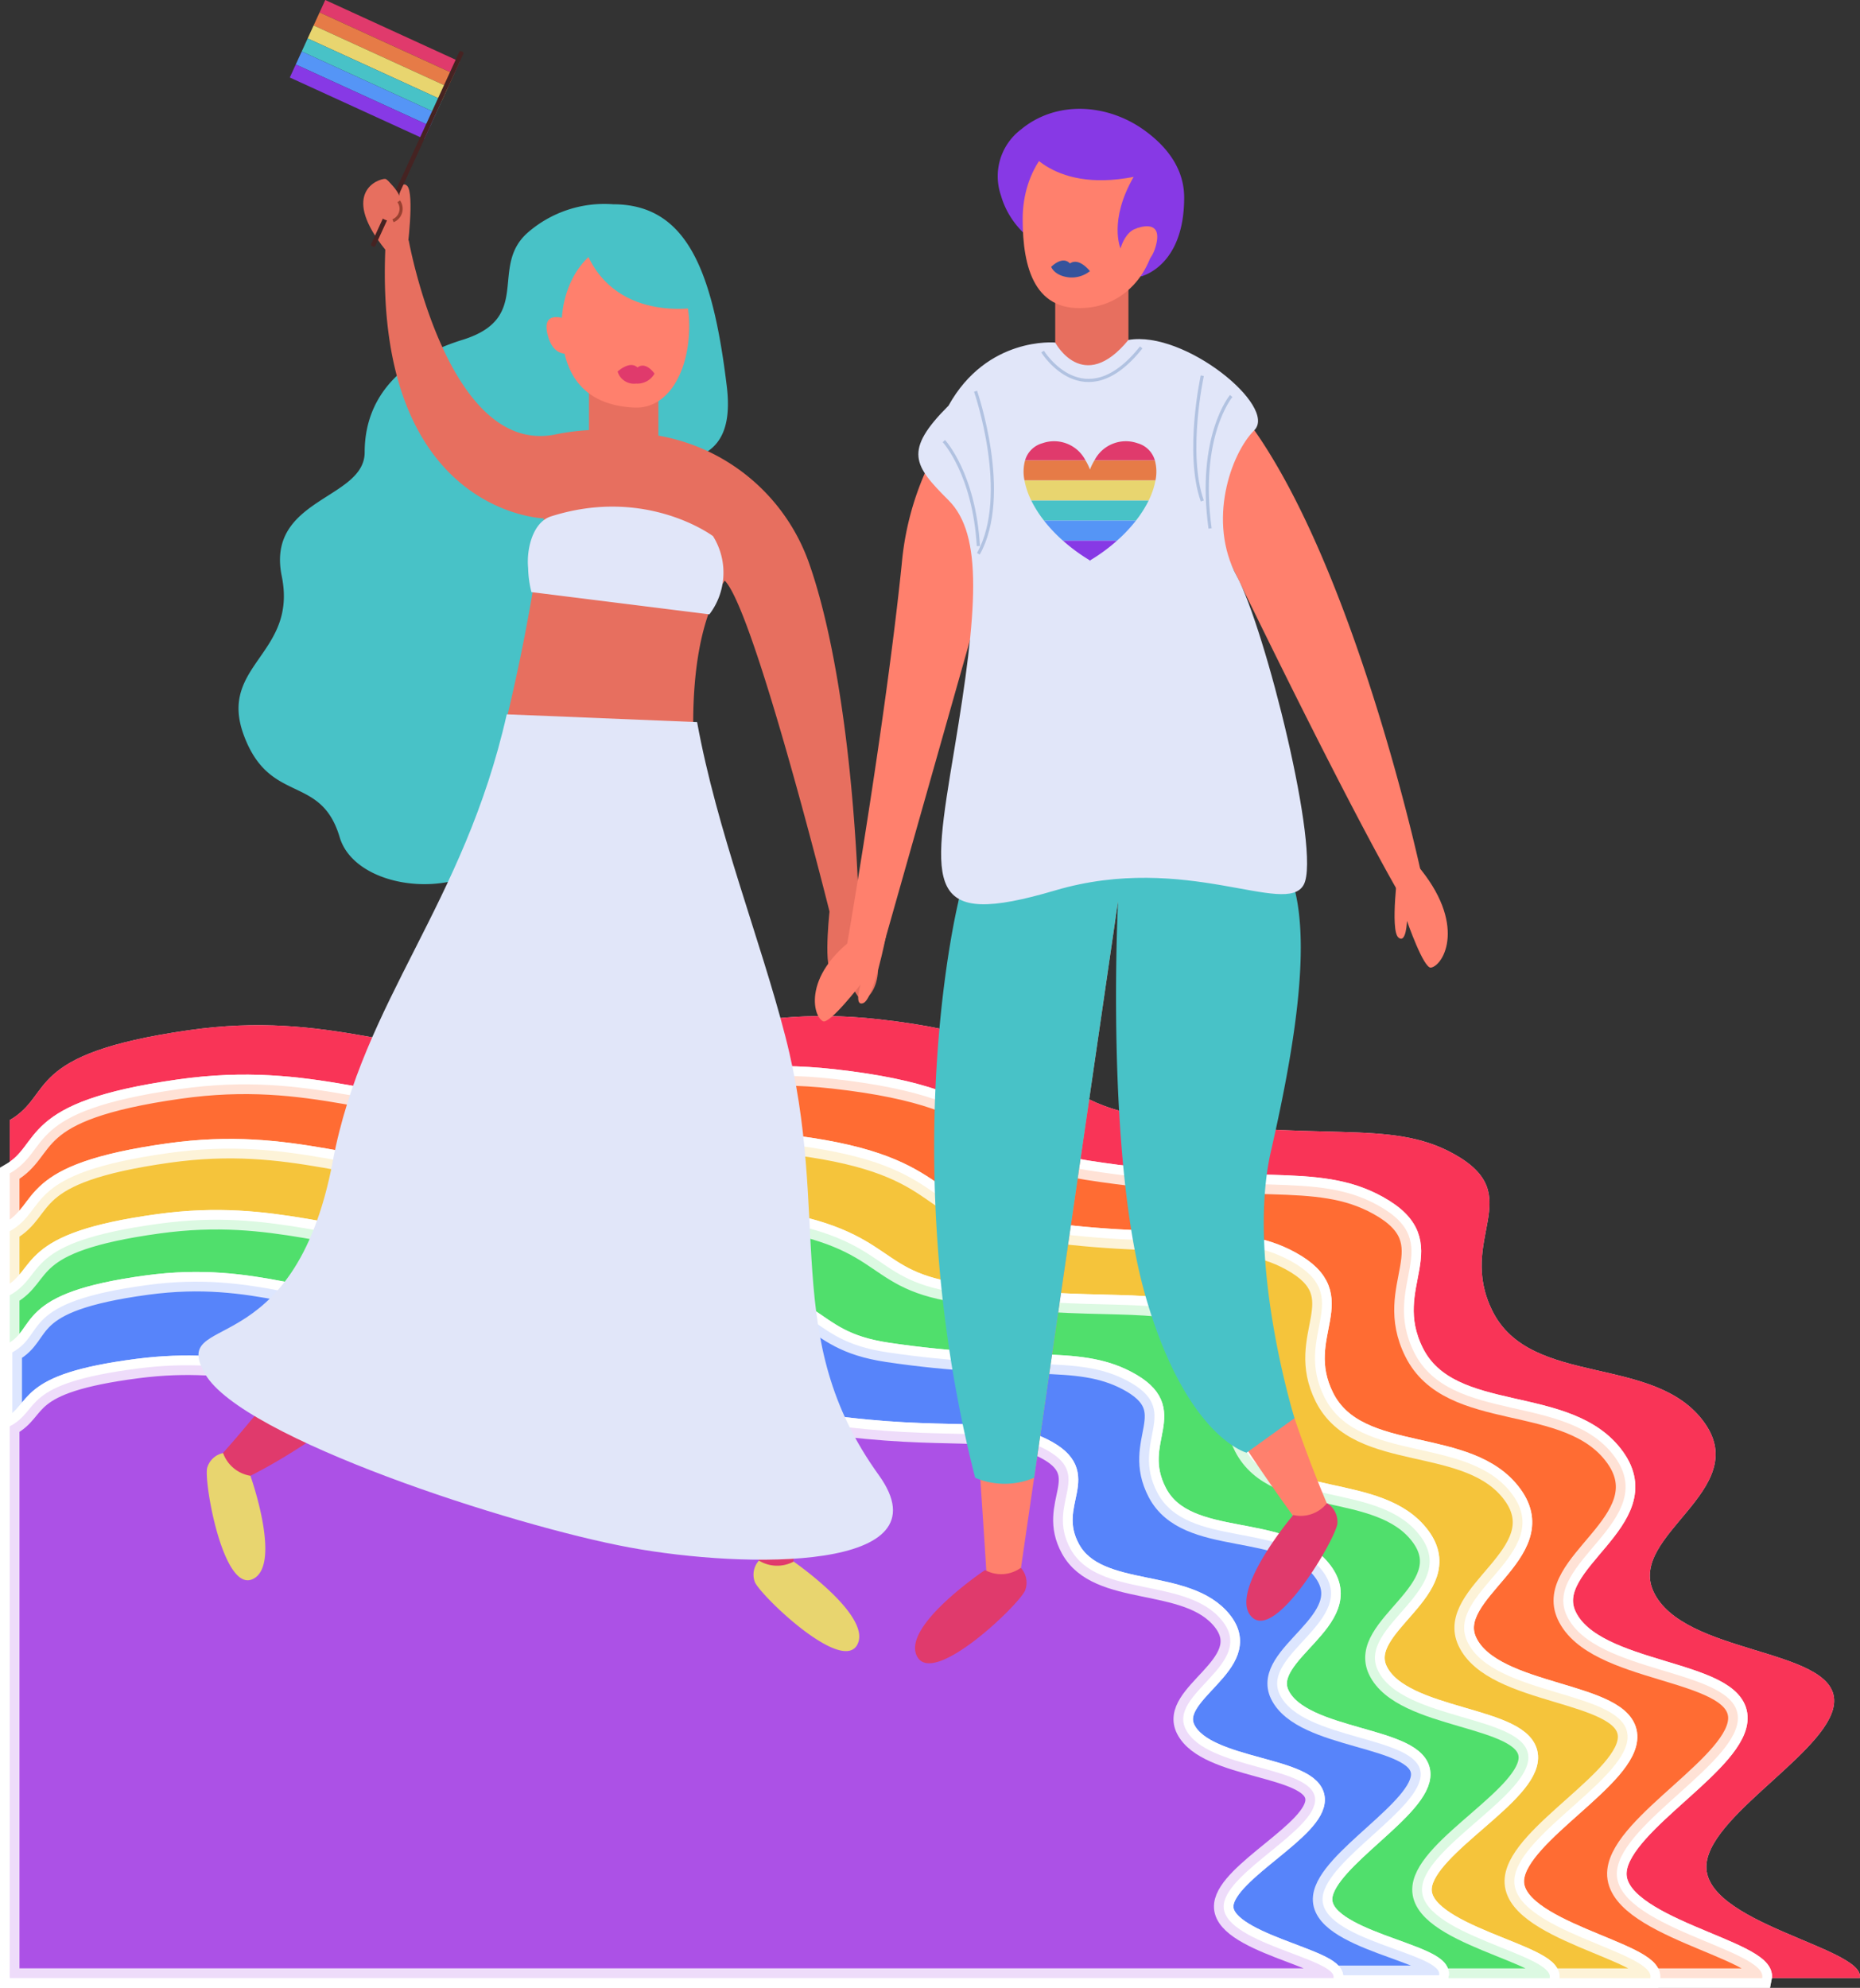 <svg xmlns="http://www.w3.org/2000/svg" width="286.381" height="305.949" viewBox="0 0 286.381 305.949"><rect x="0" y="0" width="286.381" height="305.949" fill="#333333" stroke="none"/><defs><style>.a,.c{fill:#fff;}.b{fill:#f7022d;}.b,.d,.e,.f,.g,.h{opacity:0.8;}.c,.d,.e,.f,.g,.h{stroke:#fff;stroke-width:3px;}.c,.d,.e,.f,.g,.h,.r,.t{stroke-miterlimit:10;}.d{fill:#ff4800;}.e{fill:#f2b50a;}.f{fill:#25d747;}.g{fill:#2d65f8;}.h{fill:#9726e0;}.i{fill:#48c2c7;}.j{fill:#e76f5f;}.k{fill:#e03a6c;}.l{fill:#ff806d;}.m{fill:#e8d56f;}.n{fill:#e67b47;}.o{fill:#5595f6;}.p{fill:#8739e5;}.q{fill:#452322;}.r,.t{fill:none;stroke-width:0.487px;}.r{stroke:#9a4131;}.s{fill:#e1e6f9;}.t{stroke:#b1c2e1;}.u{fill:#35539c;}</style></defs><g transform="translate(1.5 164.384)"><g transform="translate(0 -8)"><path class="a" d="M0,379.957c6.889-4.019,1.971-10.16,27.521-13.83,21.824-3.134,33.036,4.192,52.654,3.9,21.318-.311,31.262-8.1,53.676-5.585,29.75,3.333,23.783,12.228,41.289,14.988,26.663,4.2,37.16.131,47.249,5.757,11.482,6.4.361,12.95,5.886,24.121,5.886,11.9,25.1,6.537,32.687,17.267,7.339,10.369-11.868,17.277-7.887,25.922,4.493,9.755,27.408,8.622,27.823,16.621.378,7.339-18.769,17.314-19.642,25.237-1.015,9.194,24.619,12.98,23.594,17.654H0Z" transform="translate(0 -363.948)"/><path class="b" d="M0,379.957c6.889-4.019,1.971-10.16,27.521-13.83,21.824-3.134,33.036,4.192,52.654,3.9,21.318-.311,31.262-8.1,53.676-5.585,29.75,3.333,23.783,12.228,41.289,14.988,26.663,4.2,37.16.131,47.249,5.757,11.482,6.4.361,12.95,5.886,24.121,5.886,11.9,25.1,6.537,32.687,17.267,7.339,10.369-11.868,17.277-7.887,25.922,4.493,9.755,27.408,8.622,27.823,16.621.378,7.339-18.769,17.314-19.642,25.237-1.015,9.194,24.619,12.98,23.594,17.654H0Z" transform="translate(0 -363.948)"/><path class="c" d="M0,378.962c6.525-3.769,1.867-9.529,26.069-12.971,20.672-2.94,31.293,3.932,49.875,3.662,20.193-.292,29.612-7.594,50.843-5.238,28.18,3.126,22.528,11.468,39.11,14.057,25.256,3.943,35.2.122,44.755,5.4,10.876,6.006.342,12.145,5.576,22.623,5.576,11.159,23.771,6.131,30.962,16.194,6.951,9.725-11.242,16.2-7.471,24.312,4.256,9.149,25.962,8.086,26.355,15.588.359,6.883-17.779,16.238-18.605,23.669-.961,8.623,23.319,12.174,22.349,16.558H0Z" transform="translate(0 -354.751)"/><path class="d" d="M0,378.962c6.525-3.769,1.867-9.529,26.069-12.971,20.672-2.94,31.293,3.932,49.875,3.662,20.193-.292,29.612-7.594,50.843-5.238,28.18,3.126,22.528,11.468,39.11,14.057,25.256,3.943,35.2.122,44.755,5.4,10.876,6.006.342,12.145,5.576,22.623,5.576,11.159,23.771,6.131,30.962,16.194,6.951,9.725-11.242,16.2-7.471,24.312,4.256,9.149,25.962,8.086,26.355,15.588.359,6.883-17.779,16.238-18.605,23.669-.961,8.623,23.319,12.174,22.349,16.558H0Z" transform="translate(0 -354.751)"/><path class="c" d="M0,377.882c6.109-3.5,1.748-8.844,24.405-12.038,19.353-2.728,29.3,3.649,46.692,3.4,18.9-.271,27.722-7.048,47.6-4.861,26.382,2.9,21.09,10.643,36.614,13.046,23.644,3.659,32.953.114,41.9,5.011,10.182,5.574.32,11.272,5.22,21,5.22,10.356,22.254,5.69,28.986,15.029,6.508,9.026-10.524,15.038-6.994,22.563,3.984,8.49,24.3,7.5,24.673,14.467.336,6.388-16.644,15.07-17.418,21.966-.9,8,21.831,11.3,20.922,15.366H0Z" transform="translate(0 -344.76)"/><path class="e" d="M0,377.882c6.109-3.5,1.748-8.844,24.405-12.038,19.353-2.728,29.3,3.649,46.692,3.4,18.9-.271,27.722-7.048,47.6-4.861,26.382,2.9,21.09,10.643,36.614,13.046,23.644,3.659,32.953.114,41.9,5.011,10.182,5.574.32,11.272,5.22,21,5.22,10.356,22.254,5.69,28.986,15.029,6.508,9.026-10.524,15.038-6.994,22.563,3.984,8.49,24.3,7.5,24.673,14.467.336,6.388-16.644,15.07-17.418,21.966-.9,8,21.831,11.3,20.922,15.366H0Z" transform="translate(0 -344.76)"/><path class="c" d="M0,376.688c5.734-3.2,1.641-8.086,22.908-11.006,18.166-2.494,27.5,3.336,43.827,3.108,17.744-.248,26.021-6.444,44.678-4.445,24.763,2.653,19.8,9.731,34.368,11.928,22.194,3.346,30.931.1,39.329,4.582,9.558,5.1.3,10.306,4.9,19.2,4.9,9.469,20.889,5.2,27.208,13.742,6.108,8.252-9.879,13.749-6.565,20.63,3.74,7.763,22.814,6.861,23.159,13.227.315,5.841-15.623,13.779-16.349,20.084-.845,7.317,20.492,10.33,19.639,14.05H0Z" transform="translate(0 -333.717)"/><path class="f" d="M0,376.688c5.734-3.2,1.641-8.086,22.908-11.006,18.166-2.494,27.5,3.336,43.827,3.108,17.744-.248,26.021-6.444,44.678-4.445,24.763,2.653,19.8,9.731,34.368,11.928,22.194,3.346,30.931.1,39.329,4.582,9.558,5.1.3,10.306,4.9,19.2,4.9,9.469,20.889,5.2,27.208,13.742,6.108,8.252-9.879,13.749-6.565,20.63,3.74,7.763,22.814,6.861,23.159,13.227.315,5.841-15.623,13.779-16.349,20.084-.845,7.317,20.492,10.33,19.639,14.05H0Z" transform="translate(0 -333.717)"/><path class="c" d="M.4,375.484c5.332-2.927.969-7.691,20.743-10.364,16.891-2.283,25.36,3.664,40.543,3.455,16.5-.227,24.139-6.148,41.486-4.318,23.025,2.428,18.509,9.218,32.057,11.228,20.636,3.062,28.963.22,36.771,4.318,8.887,4.664.438,9.137,4.714,17.274,4.556,8.666,19.582,4.277,25.457,12.092,5.68,7.553-9.681,12.7-6.6,19,3.477,7.1,21.364,6.266,21.686,12.092.293,5.346-14.41,13.231-15.086,19-.786,6.7,18.707,8.687,17.914,12.092H.4Z" transform="translate(-0.013 -323.721)"/><path class="g" d="M.4,375.484c5.332-2.927.969-7.691,20.743-10.364,16.891-2.283,25.36,3.664,40.543,3.455,16.5-.227,24.139-6.148,41.486-4.318,23.025,2.428,18.509,9.218,32.057,11.228,20.636,3.062,28.963.22,36.771,4.318,8.887,4.664.438,9.137,4.714,17.274,4.556,8.666,19.582,4.277,25.457,12.092,5.68,7.553-9.681,12.7-6.6,19,3.477,7.1,21.364,6.266,21.686,12.092.293,5.346-14.41,13.231-15.086,19-.786,6.7,18.707,8.687,17.914,12.092H.4Z" transform="translate(-0.013 -323.721)"/><path class="c" d="M0,374.244c4.929-2.585,1.41-6.534,19.691-8.894,15.615-2.016,23.637,2.7,37.674,2.511,15.253-.2,22.368-5.207,38.405-3.592,21.286,2.144,17.017,7.864,29.542,9.639,19.078,2.7,26.588.084,33.807,3.7,8.216,4.118.258,8.328,4.212,15.513,4.212,7.652,17.956,4.2,23.388,11.1,5.251,6.669-8.492,11.111-5.643,16.671,3.215,6.273,19.611,5.545,19.908,10.689.271,4.72-13.43,11.135-14.054,16.23-.726,5.913,17.615,8.348,16.881,11.354H0Z" transform="translate(0 -311.107)"/><path class="h" d="M0,374.244c4.929-2.585,1.41-6.534,19.691-8.894,15.615-2.016,23.637,2.7,37.674,2.511,15.253-.2,22.368-5.207,38.405-3.592,21.286,2.144,17.017,7.864,29.542,9.639,19.078,2.7,26.588.084,33.807,3.7,8.216,4.118.258,8.328,4.212,15.513,4.212,7.652,17.956,4.2,23.388,11.1,5.251,6.669-8.492,11.111-5.643,16.671,3.215,6.273,19.611,5.545,19.908,10.689.271,4.72-13.43,11.135-14.054,16.23-.726,5.913,17.615,8.348,16.881,11.354H0Z" transform="translate(0 -311.107)"/></g><g transform="translate(29.058 -164.384)"><path class="i" d="M226.714,255.926a17.961,17.961,0,0,0-13.128,4.361c-6.018,5.291.884,13.115-10.037,16.5s-15.074,10-15.074,17.306-15.229,7.031-12.767,19.065-9.845,13.657-5.846,24.472,11.845,5.877,14.768,15.717,25.841,10.514,27.226-3.548,24.766-34.208,20.613-46.647,13.912-1.52,11.759-19.232S238.111,255.926,226.714,255.926Z" transform="translate(-162.886 -224.488)"/><g transform="translate(2.985 36.971)"><path class="j" d="M170.5,344.8a291.33,291.33,0,0,0,7.99-37.18l.719-4.972s-26.064-.715-24.414-41.379l3.6-1.437s5.935,32.951,22.349,29.942a35.286,35.286,0,0,1,11.041-.565l3.752.5A30.068,30.068,0,0,1,219.92,309.2c3.747,10.4,7.027,29.027,7.846,54.788l-4.577-.833s-1.913-7.658-4.491-17.057c-3.765-13.732-8.947-31.18-11.645-33.878-7.7,11.432-3.926,34.922-3.926,34.922s.14.567.389,1.606C197.667,350.175,185.963,351.385,170.5,344.8Z" transform="translate(-129.014 -259.832)"/><path class="k" d="M194.153,363.093c0-11.182,2.613-22.366,5.443-31.2q1.882-5.872,3.549-11.805c15.465,6.585,27.168,5.375,33.017,3.945,1.689,7.057,8.49,36.228,11.929,62.5a287.842,287.842,0,0,1,2.1,53.812l-4.849-.709s-14.322-48.124-25.8-90.222c-7.176,56.45-54.854,76.818-54.854,76.818l-3.025-3.587S194.153,387.492,194.153,363.093Z" transform="translate(-161.66 -235.121)"/></g><g transform="translate(55.909 37.183)"><rect class="j" width="10.687" height="12.383" transform="translate(4.215 19.652)"/><path class="l" d="M192.934,272.9c0,7.137-3.269,12.843-8.421,12.627-8.126-.341-11.233-5.491-11.233-12.627s4.4-12.922,9.827-12.922S192.934,265.768,192.934,272.9Z" transform="translate(-173.28 -259.982)"/></g><path class="i" d="M190.373,271.036s-13.066,2.884-17.866-8.331S190.373,260.141,190.373,271.036Z" transform="translate(-112.78 -223.834)"/><path class="j" d="M153.107,332.493s-1.093,9.2.154,10.27c1.175,1.008,1.23-2.43,1.23-2.43s2.524,6.963,3.6,6.768c1.867-.337,5.23-6.472-2.3-15.018" transform="translate(-55.838 -193.23)"/><path class="j" d="M206.886,253.146c1.074-.178,2.293,3.445,2.293,3.445s.1-3.436,1.263-2.413c1.232,1.087.008,10.271.008,10.271l-2.688.372C200.356,256.169,205.013,253.457,206.886,253.146Z" transform="translate(-178.343 -225.605)"/><path class="m" d="M226.3,395.709s4.92,13.819.34,15.906-7.569-15.2-6.991-17.157a3.218,3.218,0,0,1,2.442-2.245A5.4,5.4,0,0,0,226.3,395.709Z" transform="translate(-218.3 -168.572)"/><path class="m" d="M160.9,404.1s12.244,8.445,9.778,12.832-15.08-7.813-15.765-9.733a3.219,3.219,0,0,1,.649-3.253A5.371,5.371,0,0,0,160.9,404.1Z" transform="translate(-69.266 -163.758)"/><path class="l" d="M188.549,268.523s-4.116-1.677-2.727,2.822c1.207,3.909,4.408,2.122,4.408,2.122" transform="translate(-131.95 -219.422)"/><g transform="translate(14.064 0)"><g transform="translate(0)"><path class="k" d="M198.34,235.524l.874-1.911c6.8,3.112,13.643,6.244,20.7,9.481l-.87,1.9Z" transform="translate(-193.757 -233.613)"/><rect class="n" width="22.773" height="2.203" transform="translate(24.375 13.388) rotate(-155.416)"/><rect class="m" width="22.773" height="2.203" transform="translate(23.458 15.391) rotate(-155.416)"/><rect class="i" width="22.773" height="2.203" transform="translate(22.542 17.395) rotate(-155.416)"/><rect class="o" width="22.773" height="2.203" transform="translate(21.625 19.398) rotate(-155.416)"/><rect class="p" width="22.773" height="2.203" transform="translate(20.708 21.402) rotate(-155.416)"/></g><path class="q" d="M.229,0H.47A.229.229,0,0,1,.7.229V32.752a.23.23,0,0,1-.23.23H.229A.229.229,0,0,1,0,32.752V.229A.229.229,0,0,1,.229,0Z" transform="matrix(0.909, 0.417, -0.417, 0.909, 26.184, 7.786)"/></g><path class="j" d="M204.673,256.693s2.748,4.734,4.676,2.081-1.963-5.635-1.963-5.635Z" transform="translate(-178.59 -225.605)"/><path class="k" d="M180.133,273.835c1.3-1,2.619.943,2.619.943a3.028,3.028,0,0,1-2.84,1.537,2.625,2.625,0,0,1-2.839-1.854S178.95,272.7,180.133,273.835Z" transform="translate(-112.537 -217.275)"/><path class="r" d="M205.623,255.587a1.994,1.994,0,0,1-.884,2.992" transform="translate(-174.787 -224.602)"/><path class="s" d="M173.092,290.416c14.695-4.68,24.954,3.035,24.954,3.035a10.593,10.593,0,0,1-.556,12.038l-27.4-3.422a16.268,16.268,0,0,1-.506-3.7C169.3,295.446,170.295,291.307,173.092,290.416Z" transform="translate(-118.825 -210.936)"/><path class="s" d="M171.716,380.339c4.687-24.823,20.16-39.4,26.783-68.76l29.307,1.2c3.054,16.749,9.72,33.367,13.586,48.363,7.252,28.138-.948,46.234,14.387,67.527,10.69,14.843-20.366,14.455-38.373,11.138s-59.709-16.829-65.352-26.7S165.692,412.249,171.716,380.339Z" transform="translate(-151.033 -201.64)"/><g transform="translate(94.905 16.75)"><path class="p" d="M141.84,248.83c-5.718-4.151-13.568-4.674-19.022-.183A9.032,9.032,0,0,0,119.7,258.81c3.38,11.828,21.6,12.455,21.6,12.455s6.616-1.474,6.616-12.117C147.915,254.545,145.069,251.173,141.84,248.83Z" transform="translate(-91.054 -245.492)"/><path class="l" d="M181.9,352.795s-14.259-66.556-36.578-78.955a24.575,24.575,0,0,0-3.418-1.564c-11.309-4.167-23.879.333-31.169,9.93a44.759,44.759,0,0,0-8.8,22.913c-2.523,24.722-8.578,59.533-8.578,59.533h5.55l18.162-64.073s-2.621,15.731-4.69,36.366c-1.887,18.823-3.312,41.729-1.868,60.5,3.027,39.352,4.643,65.981,4.643,65.981l4.942-2.413,15.135-103.93s1.01,51.46,9.082,66.6,19.8,30.65,19.8,30.65l3.659-3.659s-15.388-34.559-11.856-54.739,13.622-45.911-5.55-95.353c20.685,42.884,28.253,55.5,28.253,55.5Z" transform="translate(-88.55 -235.146)"/><g transform="translate(31.995 3.315)"><path class="j" d="M125.326,275.6V262.54H136.6V275.6l-8.292,6.363Z" transform="translate(-120.314 -241.816)"/><path class="l" d="M122.174,261.47c0,7.526,1.83,14.712,10.363,13.626,5.92-.752,10.364-6.1,10.364-13.626s-4.641-13.627-10.364-13.627S122.174,253.943,122.174,261.47Z" transform="translate(-122.174 -247.843)"/></g><path class="i" d="M110.332,334.292s-10.075,39.762,2.479,89.074a11.576,11.576,0,0,0,9.087,0l12.924-88.75s-2.023,39.077,4.219,60.777,15.569,24.118,15.569,24.118l7.376-5.31s-7.489-24.158-3.624-41.1,7.134-36.266,1.784-44.886S110.332,334.292,110.332,334.292Z" transform="translate(-88.137 -212.679)"/><path class="s" d="M126.891,271.155s-10.48-.991-16.425,9.71c-6.986,6.986-5.35,9.215,0,14.565s4.459,16.944.893,38.346-4.605,27.645,15.532,21.7,35.6,4.161,38.271-.893-5.945-39.387-10.312-47.469c-4.559-8.434-.935-18.836,2.69-22.46s-10.708-15.419-19.379-13.9C131.172,279.274,126.891,271.155,126.891,271.155Z" transform="translate(-89.884 -235.185)"/><path class="p" d="M120.677,250.057s3.9,7.827,17.086,5.265c-3.879,6.73-2.021,11.014-2.021,11.014s1.108-4.189,4.1-2.885-.918,7.17-.918,7.17,4.588-1.3,4.588-11.611S132.984,243.3,120.677,250.057Z" transform="translate(-88.682 -244.848)"/><path class="l" d="M162.744,336.18s-1.861,9.591-3.459,10.264c-1.5.633-.451-2.836-.451-2.836s-4.775,6.18-5.79,5.64c-1.767-.939-3.171-8.183,7.138-14.343" transform="translate(-151.806 -208.824)"/><path class="k" d="M109.717,399.509s-10.147,11.962-6.378,15.7,13.038-12.279,13.179-14.424a3.393,3.393,0,0,0-1.6-3.112A5.162,5.162,0,0,1,109.717,399.509Z" transform="translate(-36.063 -183.083)"/><path class="k" d="M147.221,405.079s-13.036,8.726-10.433,13.351,15.9-8.239,16.624-10.263a3.4,3.4,0,0,0-.684-3.432A5.159,5.159,0,0,1,147.221,405.079Z" transform="translate(-121.019 -180.187)"/><path class="l" d="M123.947,258.631s4.34-1.767,2.875,2.977c-1.272,4.122-4.648,2.238-4.648,2.238" transform="translate(-74.404 -240.236)"/><path class="t" d="M141.71,281.757s4.662,4.988,5.313,16.155" transform="translate(-121.849 -230.62)"/><path class="t" d="M117.8,276.834s-5.2,6.183-3.253,20.387" transform="translate(-53.698 -232.638)"/><path class="t" d="M140.18,276.314s5.53,15.916.434,25.024" transform="translate(-115.44 -232.852)"/><path class="t" d="M118.415,274.622s-2.6,11.905,0,19.277" transform="translate(-58.763 -233.546)"/><path class="t" d="M123.93,272.174s6.429,10.416,15.185-.643" transform="translate(-88.869 -234.813)"/><g transform="translate(32.139 51.165)"><path class="p" d="M129.487,294.819h.1c-.018-.01-.034-.023-.052-.032C129.521,294.8,129.505,294.81,129.487,294.819Z" transform="translate(-119.319 -276.441)"/><path class="k" d="M129.08,282.079a5.439,5.439,0,0,0-6.644,2.647h9.309A3.835,3.835,0,0,0,129.08,282.079Z" transform="translate(-111.532 -281.776)"/><path class="k" d="M132.676,282.079a3.839,3.839,0,0,0-2.667,2.647h9.311A5.439,5.439,0,0,0,132.676,282.079Z" transform="translate(-129.785 -281.776)"/><path class="n" d="M122.416,286.955h20.16a6.6,6.6,0,0,0-.086-3.087H133.18a8.52,8.52,0,0,0-.685,1.4,8.359,8.359,0,0,0-.684-1.4H122.5A6.622,6.622,0,0,0,122.416,286.955Z" transform="translate(-122.276 -280.918)"/><path class="m" d="M123.42,289.142h18.07a11.943,11.943,0,0,0,1.045-3.085h-20.16A11.942,11.942,0,0,0,123.42,289.142Z" transform="translate(-122.236 -280.021)"/><path class="i" d="M125.072,291.33h14.159a17.819,17.819,0,0,0,1.956-3.085h-18.07A17.819,17.819,0,0,0,125.072,291.33Z" transform="translate(-121.932 -279.123)"/><path class="o" d="M127.419,293.52h8.327a23,23,0,0,0,2.916-3.087H124.5A23,23,0,0,0,127.419,293.52Z" transform="translate(-121.363 -278.226)"/><path class="p" d="M134.9,292.622h-8.327a27.557,27.557,0,0,0,4.112,3.019v.066c.018-.01.034-.023.051-.032.018.01.034.023.052.032v-.066A27.557,27.557,0,0,0,134.9,292.622Z" transform="translate(-120.515 -277.328)"/></g><path class="u" d="M132.418,262.5c-1.177-1.261-2.886.526-2.886.526s.481,1.365,2.737,1.613a4.483,4.483,0,0,0,3.223-.957S133.847,261.521,132.418,262.5Z" transform="translate(-93.146 -238.701)"/><path class="l" d="M91.026,328.363s-1.29,9.686.01,10.832c1.223,1.079,1.331-2.545,1.331-2.545s2.558,7.379,3.692,7.191c1.974-.327,5.614-6.747-2.2-15.871" transform="translate(-1.2 -211.667)"/></g></g></g></svg>